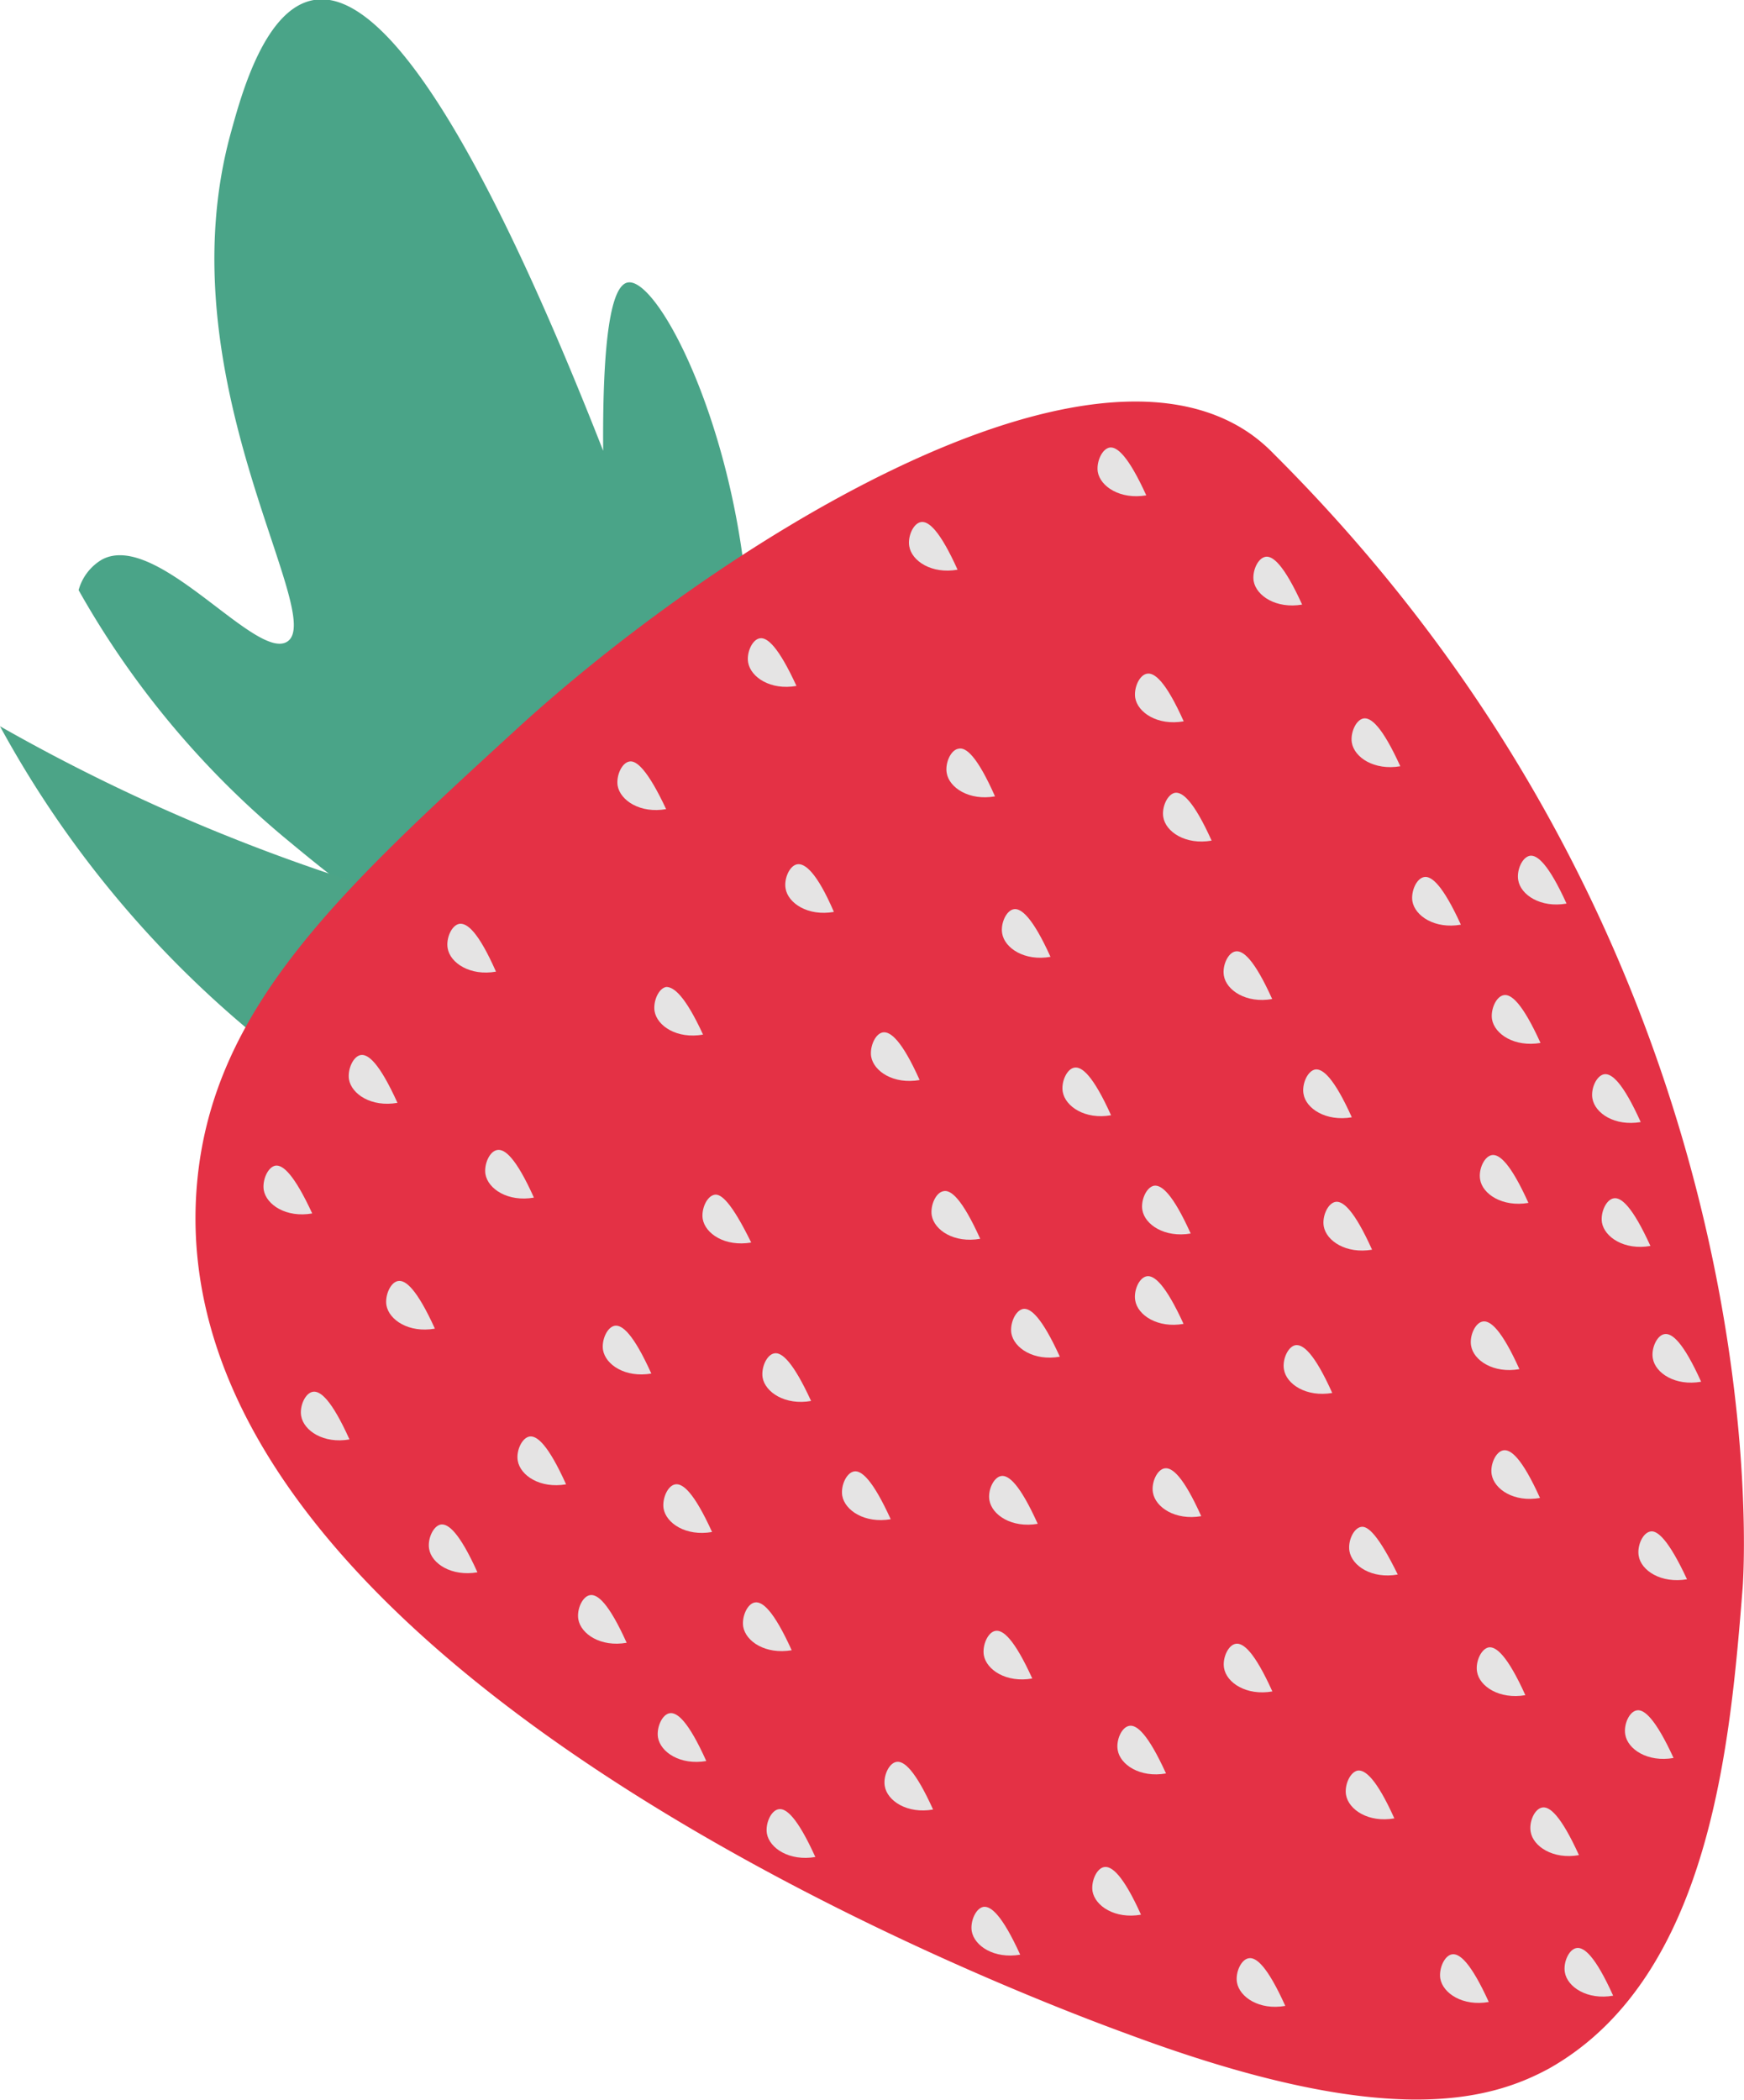 <svg xmlns="http://www.w3.org/2000/svg" viewBox="0 0 102.5 123.4"><defs><style>.cls-1{fill:#4aa488;}.cls-2{fill:#4ca487;}.cls-3{fill:#e43145;}.cls-4{fill:#e5e4e4;}</style></defs><g id="Layer_2" data-name="Layer 2"><g id="Layer_1-2" data-name="Layer 1"><path class="cls-1" d="M37.4,57.59c-6.65,3.33-16.86-5.19-20.78-8.45a52.39,52.39,0,0,1-12-14.46A3,3,0,0,1,6,32.88c3.21-1.71,9,5.94,10.86,4.84,2.48-1.47-7.31-15.52-3.27-30,.62-2.25,2-7.24,4.86-7.72,5.12-.88,11.9,13.49,17,26.49-.06-8.16.76-9.77,1.45-9.89,2.49-.43,10.47,17,5.64,32.77C41.53,52.68,40.43,56.07,37.4,57.59Z"/><path class="cls-2" d="M0,42.68A110,110,0,0,0,26.32,53.43,109.82,109.82,0,0,0,54,57.06L39,73A61.71,61.71,0,0,1,0,42.68Z"/><path class="cls-3" d="M30.38,42.83C20,52.34,12.49,59.23,11.58,69.55c-2.54,28.74,49.26,48,54.74,50,14.92,5.55,21.07,4,24.74,2,9.52-5.39,10.64-19.26,11.36-28.23,0,0,2.92-36.27-27.55-66.64a9.66,9.66,0,0,0-1.37-1.18C63.49,18.5,41.89,32.29,30.38,42.83Z"/><path class="cls-4" d="M16.19,68.5c-.45.08-.78.85-.69,1.43.15.87,1.32,1.65,2.85,1.38C17.28,69,16.62,68.44,16.19,68.5Z"/><path class="cls-4" d="M21.2,62c-.45.08-.78.85-.69,1.43.15.87,1.32,1.65,2.85,1.38C22.29,62.45,21.63,61.93,21.2,62Z"/><path class="cls-4" d="M27,54.29c-.46.08-.79.85-.69,1.43.14.87,1.32,1.65,2.84,1.38C28.11,54.75,27.45,54.23,27,54.29Z"/><path class="cls-4" d="M37,44.75c-.46.07-.79.84-.7,1.42.15.87,1.33,1.65,2.85,1.38C38.05,45.2,37.39,44.68,37,44.75Z"/><path class="cls-4" d="M44.66,37.51c-.45.07-.79.84-.69,1.42.15.87,1.32,1.65,2.84,1.38C45.75,38,45.09,37.44,44.66,37.51Z"/><path class="cls-4" d="M54.13,30.68c-.45.07-.79.84-.69,1.42.14.87,1.32,1.65,2.84,1.38C55.22,31.13,54.56,30.61,54.13,30.68Z"/><path class="cls-4" d="M65.22,26.3c-.46.08-.79.85-.7,1.43.15.87,1.33,1.64,2.85,1.38C66.3,26.76,65.64,26.24,65.22,26.3Z"/><path class="cls-4" d="M18.39,81.79c-.45.07-.79.84-.69,1.42.15.87,1.32,1.65,2.84,1.38C19.48,82.24,18.82,81.72,18.39,81.79Z"/><path class="cls-4" d="M23.4,75.28c-.45.07-.78.84-.69,1.42.15.87,1.32,1.65,2.85,1.38C24.49,75.73,23.83,75.21,23.4,75.28Z"/><path class="cls-4" d="M29.23,67.58c-.46.07-.79.84-.7,1.42.15.87,1.32,1.65,2.85,1.38C30.31,68,29.65,67.51,29.23,67.58Z"/><path class="cls-4" d="M39.16,58c-.45.07-.78.84-.69,1.42.15.88,1.32,1.65,2.85,1.38C40.25,58.48,39.59,58,39.16,58Z"/><path class="cls-4" d="M46.86,50.79c-.45.07-.79.84-.69,1.42.14.87,1.32,1.65,2.84,1.38C48,51.24,47.29,50.72,46.86,50.79Z"/><path class="cls-4" d="M56.33,44c-.45.07-.79.84-.69,1.42.14.87,1.32,1.65,2.84,1.38C57.42,44.41,56.76,43.89,56.33,44Z"/><path class="cls-4" d="M67.42,39.59c-.46.07-.79.84-.7,1.42.15.87,1.32,1.65,2.85,1.38C68.5,40,67.84,39.52,67.42,39.59Z"/><path class="cls-4" d="M31.12,84.42c-.45.08-.79.84-.69,1.42.15.88,1.32,1.65,2.84,1.39C32.21,84.88,31.55,84.35,31.12,84.42Z"/><path class="cls-4" d="M36.13,77.91c-.45.08-.78.84-.69,1.42.15.88,1.32,1.65,2.84,1.39C37.22,78.37,36.56,77.84,36.13,77.91Z"/><path class="cls-4" d="M42,70.21c-.46.08-.79.84-.7,1.42.15.88,1.32,1.65,2.85,1.39C43,70.67,42.38,70.14,42,70.21Z"/><path class="cls-4" d="M51.89,60.67c-.45.07-.78.84-.69,1.42.15.87,1.32,1.65,2.85,1.38C53,61.12,52.32,60.6,51.89,60.67Z"/><path class="cls-4" d="M59.59,53.43c-.45.07-.79.84-.69,1.42.14.87,1.32,1.65,2.84,1.38C60.68,53.88,60,53.36,59.59,53.43Z"/><path class="cls-4" d="M69.06,46.59c-.45.08-.79.85-.69,1.43.14.87,1.32,1.65,2.84,1.38C70.15,47.05,69.49,46.53,69.06,46.59Z"/><path class="cls-4" d="M80.14,42.22c-.45.08-.78.84-.69,1.42.15.88,1.32,1.65,2.85,1.39C81.23,42.68,80.57,42.15,80.14,42.22Z"/><path class="cls-4" d="M34.68,93.74c-.45.07-.79.84-.69,1.42.15.87,1.32,1.65,2.84,1.38C35.77,94.19,35.11,93.67,34.68,93.74Z"/><path class="cls-4" d="M39.69,87.23c-.45.07-.78.84-.69,1.42.15.87,1.32,1.65,2.85,1.38C40.78,87.68,40.12,87.16,39.69,87.23Z"/><path class="cls-4" d="M45.52,79.53c-.46.07-.79.84-.7,1.42.15.87,1.33,1.65,2.85,1.38C46.6,80,45.94,79.46,45.52,79.53Z"/><path class="cls-4" d="M55.46,70c-.46.07-.79.84-.7,1.42.15.88,1.32,1.65,2.85,1.38C56.54,70.43,55.88,69.91,55.46,70Z"/><path class="cls-4" d="M63.15,62.74c-.45.07-.79.84-.69,1.42.15.87,1.32,1.65,2.84,1.38C64.24,63.19,63.58,62.67,63.15,62.74Z"/><path class="cls-4" d="M72.62,55.91c-.45.07-.79.84-.69,1.42.14.87,1.32,1.65,2.84,1.38C73.71,56.36,73.05,55.84,72.62,55.91Z"/><path class="cls-4" d="M83.71,51.54c-.46.07-.79.84-.7,1.42.15.87,1.32,1.65,2.85,1.38C84.79,52,84.13,51.47,83.71,51.54Z"/><path class="cls-4" d="M39.36,100.68c-.45.07-.78.84-.69,1.42.15.88,1.32,1.65,2.84,1.39C40.45,101.13,39.79,100.61,39.36,100.68Z"/><path class="cls-4" d="M44.37,94.17c-.45.07-.78.84-.69,1.42.15.88,1.32,1.65,2.85,1.39C45.46,94.62,44.8,94.1,44.37,94.17Z"/><path class="cls-4" d="M50.2,86.47c-.46.08-.79.84-.7,1.42.15.88,1.33,1.65,2.85,1.39C51.28,86.93,50.62,86.4,50.2,86.47Z"/><path class="cls-4" d="M60.14,76.92c-.46.08-.79.85-.7,1.43.15.87,1.32,1.65,2.85,1.38C61.22,77.38,60.56,76.86,60.14,76.92Z"/><path class="cls-4" d="M67.83,69.68c-.45.08-.79.85-.69,1.43.15.87,1.32,1.64,2.84,1.38C68.92,70.14,68.26,69.62,67.83,69.68Z"/><path class="cls-4" d="M77.3,62.85c-.45.08-.79.85-.69,1.43.14.87,1.32,1.64,2.84,1.38C78.39,63.31,77.73,62.79,77.3,62.85Z"/><path class="cls-4" d="M88.39,58.48c-.46.07-.79.84-.7,1.42.15.88,1.33,1.65,2.85,1.39C89.47,58.93,88.81,58.41,88.39,58.48Z"/><path class="cls-4" d="M45.77,106.32c-.46.07-.79.84-.7,1.42.15.88,1.33,1.65,2.85,1.39C46.85,106.77,46.19,106.25,45.77,106.32Z"/><path class="cls-4" d="M52.69,103.54c-.45.07-.79.84-.69,1.42.14.87,1.32,1.65,2.84,1.38C53.78,104,53.12,103.47,52.69,103.54Z"/><path class="cls-4" d="M58.51,95.84c-.45.07-.78.84-.69,1.42.15.87,1.32,1.65,2.85,1.38C59.6,96.29,58.94,95.77,58.51,95.84Z"/><path class="cls-4" d="M68.45,86.29c-.45.07-.79.84-.69,1.42.15.88,1.32,1.65,2.84,1.39C69.54,86.74,68.88,86.22,68.45,86.29Z"/><path class="cls-4" d="M76.15,79.05c-.45.07-.79.84-.69,1.42.14.88,1.32,1.65,2.84,1.39C77.24,79.5,76.58,79,76.15,79.05Z"/><path class="cls-4" d="M87.68,67.88c-.45.08-.79.84-.69,1.43.14.87,1.32,1.64,2.84,1.38C88.77,68.34,88.11,67.81,87.68,67.88Z"/><path class="cls-4" d="M66.38,101.42c-.46.07-.79.84-.69,1.42.14.87,1.32,1.65,2.84,1.38C67.46,101.87,66.8,101.35,66.38,101.42Z"/><path class="cls-4" d="M72.63,96.6c-.45.07-.79.84-.69,1.42.14.87,1.32,1.65,2.84,1.38C73.72,97.05,73.06,96.53,72.63,96.6Z"/><path class="cls-4" d="M87.15,77.66c-.45.07-.79.84-.69,1.42.14.87,1.32,1.65,2.84,1.38C88.24,78.11,87.58,77.59,87.15,77.66Z"/><path class="cls-4" d="M94.85,70.42c-.46.07-.79.84-.7,1.42.15.87,1.33,1.65,2.85,1.38C95.93,70.87,95.27,70.35,94.85,70.42Z"/><path class="cls-4" d="M67.41,75c-.46.07-.79.84-.69,1.42.14.87,1.32,1.65,2.84,1.38C68.49,75.46,67.83,74.94,67.41,75Z"/><path class="cls-4" d="M78.49,70.63c-.45.08-.79.84-.69,1.43.15.87,1.32,1.64,2.84,1.38C79.58,71.09,78.92,70.56,78.49,70.63Z"/><path class="cls-4" d="M57.8,112.06c-.45.08-.78.84-.69,1.42.15.88,1.32,1.65,2.85,1.39C58.89,112.52,58.23,112,57.8,112.06Z"/><path class="cls-4" d="M64.9,109.72c-.45.07-.78.84-.69,1.42.15.87,1.32,1.65,2.85,1.38C66,110.17,65.33,109.65,64.9,109.72Z"/><path class="cls-4" d="M80,89.73c-.45.07-.79.84-.69,1.42.15.88,1.32,1.65,2.84,1.38C81,90.18,80.38,89.66,80,89.73Z"/><path class="cls-4" d="M88.36,85.23c-.45.07-.79.84-.69,1.42.15.88,1.32,1.65,2.84,1.38C89.45,85.68,88.79,85.16,88.36,85.23Z"/><path class="cls-4" d="M97.83,78.4c-.45.07-.79.84-.69,1.42.14.87,1.32,1.65,2.84,1.38C98.92,78.85,98.26,78.33,97.83,78.4Z"/><path class="cls-4" d="M58.84,86.74c-.45.08-.79.84-.69,1.42.15.88,1.32,1.65,2.84,1.39C59.93,87.2,59.27,86.67,58.84,86.74Z"/><path class="cls-4" d="M96.21,100.51c-.46.07-.79.84-.69,1.42.14.87,1.32,1.65,2.84,1.38C97.3,101,96.63,100.44,96.21,100.51Z"/><path class="cls-4" d="M73.39,115.08c-.45.07-.79.84-.69,1.42.15.87,1.32,1.65,2.84,1.38C74.48,115.53,73.82,115,73.39,115.08Z"/><path class="cls-4" d="M79.8,104.05c-.45.08-.79.85-.69,1.43.15.87,1.32,1.65,2.84,1.38C80.89,104.51,80.23,104,79.8,104.05Z"/><path class="cls-4" d="M87.5,96.81c-.45.08-.79.85-.69,1.43.14.87,1.32,1.64,2.84,1.38C88.59,97.27,87.92,96.75,87.5,96.81Z"/><path class="cls-4" d="M97,90c-.46.08-.79.85-.69,1.43.14.87,1.32,1.64,2.84,1.38C98.05,90.44,97.39,89.92,97,90Z"/><path class="cls-4" d="M74.38,32.72c-.46.08-.79.84-.7,1.42.15.88,1.33,1.65,2.85,1.39C75.46,33.18,74.8,32.65,74.38,32.72Z"/><path class="cls-4" d="M89.92,50.29c-.46.08-.79.85-.69,1.43.14.87,1.32,1.65,2.84,1.38C91,50.75,90.34,50.23,89.92,50.29Z"/><path class="cls-4" d="M25.91,89.59c-.45.08-.79.85-.69,1.43.14.87,1.32,1.64,2.84,1.38C27,90.05,26.34,89.53,25.91,89.59Z"/><path class="cls-4" d="M85.34,114.85c-.45.07-.78.84-.69,1.42.15.87,1.32,1.65,2.85,1.38C86.43,115.3,85.77,114.78,85.34,114.85Z"/><path class="cls-4" d="M90.65,106.22c-.46.07-.79.84-.69,1.42.14.87,1.32,1.65,2.84,1.38C91.73,106.67,91.07,106.15,90.65,106.22Z"/><path class="cls-4" d="M92.66,114.48c-.45.07-.79.84-.69,1.42.14.87,1.32,1.65,2.84,1.38C93.75,114.93,93.09,114.41,92.66,114.48Z"/><path class="cls-4" d="M94.28,63.13c-.45.08-.79.84-.69,1.42.15.88,1.32,1.65,2.84,1.39C95.37,63.59,94.71,63.06,94.28,63.13Z"/></g></g></svg>